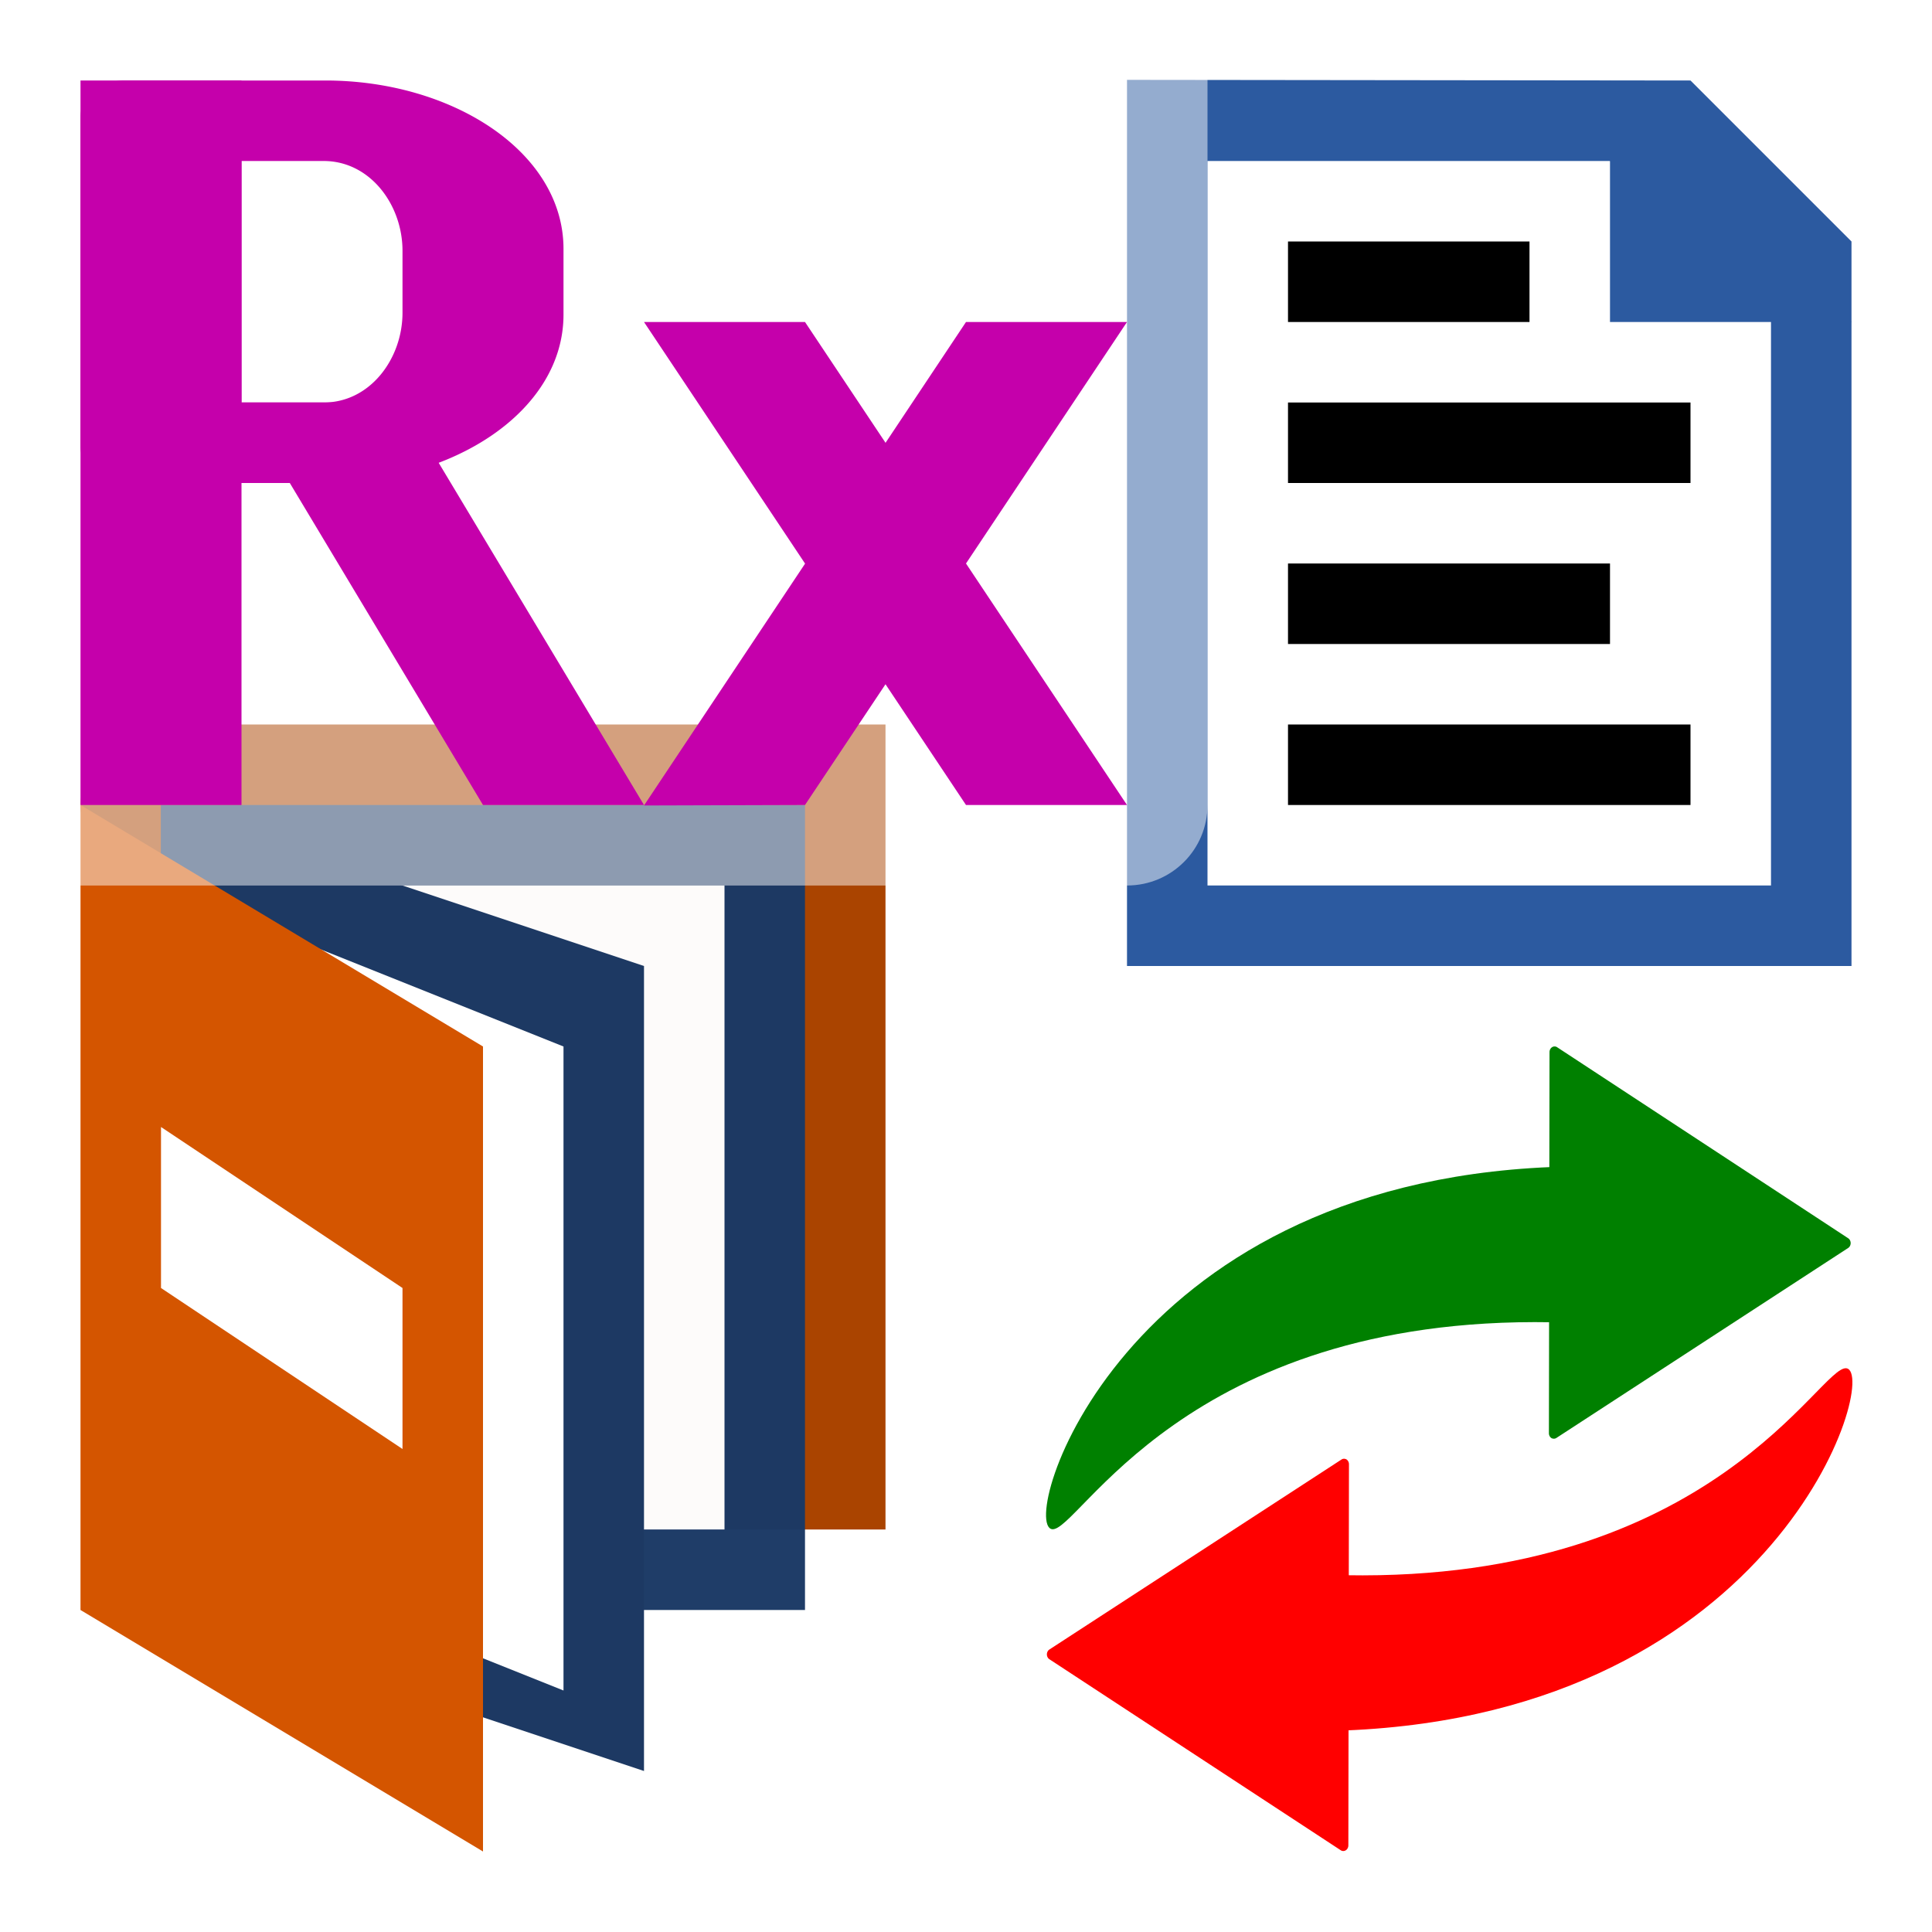<?xml version="1.0" encoding="UTF-8" standalone="no"?>
<!-- Created with Inkscape (http://www.inkscape.org/) -->

<svg
   xmlns:dc="http://purl.org/dc/elements/1.1/"
   xmlns:cc="http://creativecommons.org/ns#"
   xmlns:rdf="http://www.w3.org/1999/02/22-rdf-syntax-ns#"
   xmlns:svg="http://www.w3.org/2000/svg"
   xmlns="http://www.w3.org/2000/svg"
   xmlns:sodipodi="http://sodipodi.sourceforge.net/DTD/sodipodi-0.dtd"
   xmlns:inkscape="http://www.inkscape.org/namespaces/inkscape"
   width="24"
   height="24"
   viewBox="0 0 24 24"
   version="1.1"
   id="svg862"
   inkscape:version="0.92.3 (2405546, 2018-03-11)"
   sodipodi:docname="TRxTextHolder.svg"
   inkscape:export-filename="TRxTextHolder.png"
   inkscape:export-xdpi="96"
   inkscape:export-ydpi="96">
  <defs
     id="defs856">
    <inkscape:path-effect
       effect="simplify"
       id="path-effect1060"
       is_visible="true"
       steps="1"
       threshold="0"
       smooth_angles="360"
       helper_size="0"
       simplify_individual_paths="false"
       simplify_just_coalesce="false"
       simplifyindividualpaths="false"
       simplifyJustCoalesce="false" />
    <inkscape:path-effect
       effect="simplify"
       id="path-effect1051"
       is_visible="true"
       steps="1"
       threshold="0"
       smooth_angles="360"
       helper_size="0"
       simplify_individual_paths="false"
       simplify_just_coalesce="false"
       simplifyindividualpaths="false"
       simplifyJustCoalesce="false" />
    <inkscape:path-effect
       effect="simplify"
       id="path-effect1046"
       is_visible="true"
       steps="1"
       threshold="0"
       smooth_angles="360"
       helper_size="0"
       simplify_individual_paths="false"
       simplify_just_coalesce="false"
       simplifyindividualpaths="false"
       simplifyJustCoalesce="false" />
    <filter
       inkscape:collect="always"
       style="color-interpolation-filters:sRGB"
       id="filter906"
       x="-0.104"
       width="1.208"
       y="-0.142"
       height="1.284">
      <feGaussianBlur
         inkscape:collect="always"
         stdDeviation="0.52"
         id="feGaussianBlur908" />
    </filter>
  </defs>
  <sodipodi:namedview
     id="base"
     pagecolor="#ffffff"
     bordercolor="#666666"
     borderopacity="1.0"
     inkscape:pageopacity="0.0"
     inkscape:pageshadow="2"
     inkscape:zoom="11.313709"
     inkscape:cx="12.985734"
     inkscape:cy="11.48312"
     inkscape:document-units="px"
     inkscape:current-layer="layer7"
     showgrid="true"
     units="px"
     inkscape:window-width="1366"
     inkscape:window-height="706"
     inkscape:window-x="-8"
     inkscape:window-y="-8"
     inkscape:window-maximized="1"
     inkscape:snap-bbox="true"
     inkscape:bbox-nodes="true"
     inkscape:snap-global="true">
    <inkscape:grid
       type="xygrid"
       id="grid1407" />
  </sodipodi:namedview>
  <g
     inkscape:label="base"
     inkscape:groupmode="layer"
     id="layer1"
     transform="translate(0,-308.3)"
     sodipodi:insensitive="true"
     style="display:none">
    <path
       style="opacity:0.7;fill:#ffccaa;stroke-width:1.298"
       d="m 0,308.3 h 24 v 24 H 0 Z"
       id="rect1409"
       inkscape:connector-curvature="0" />
  </g>
  <g
     inkscape:groupmode="layer"
     id="layer4"
     inkscape:label="list"
     transform="translate(0,-24)"
     sodipodi:insensitive="true">
    <path
       style="color:#000000;fill:#2c5aa0;stroke-width:0.279"
       d="M 14,0.992 V 12 h 3 1.264 3.314 H 22 23 V 3 L 21,1 Z"
       transform="translate(0,24)"
       id="path1470"
       inkscape:connector-curvature="0" />
    <path
       style="color:#000000;fill:#ffffff;stroke-width:0.236"
       d="m 15,26 h 5 l 2,1.895 V 35 h -7 z"
       id="rect1463"
       inkscape:connector-curvature="0"
       sodipodi:nodetypes="cccccc" />
  </g>
  <g
     inkscape:groupmode="layer"
     id="layer6"
     inkscape:label="strings"
     transform="translate(0,-24)"
     sodipodi:insensitive="true">
    <path
       style="fill:#000000;stroke-width:0.577"
       d="m 16,31 h 4 v 1 h -4 z"
       id="rect4578-8-6"
       inkscape:connector-curvature="0" />
    <path
       style="fill:#000000;stroke-width:0.645"
       d="m 16,29 h 5 v 1 h -5 z"
       id="rect4578-8-60"
       inkscape:connector-curvature="0" />
    <path
       style="fill:#000000;stroke-width:0.5"
       d="m 16,27 h 3 v 1 h -3 z"
       id="rect4578-8-60-7"
       inkscape:connector-curvature="0" />
    <path
       style="fill:#000000;stroke-width:0.645"
       d="m 16,33 h 5 v 1 h -5 z"
       id="rect4578-8-5"
       inkscape:connector-curvature="0" />
  </g>
  <g
     inkscape:groupmode="layer"
     id="layer2"
     inkscape:label="holder_back"
     transform="translate(0,-24)"
     sodipodi:insensitive="true">
    <path
       style="fill:#aa4400;stroke-width:0.832;stroke-linecap:round;stroke-linejoin:bevel"
       d="m 2,33 h 9 V 43 H 2 Z"
       id="rect849"
       inkscape:connector-curvature="0" />
    <path
       style="fill:#aa4400;stroke-width:0.94;stroke-linecap:round;stroke-linejoin:bevel"
       d="M 4.5,34 A 1.75,1 0 0 1 2.75,35 1.75,1 0 0 1 1,34 1.75,1 0 0 1 2.75,33 1.75,1 0 0 1 4.5,34 Z"
       id="path921"
       inkscape:connector-curvature="0" />
  </g>
  <g
     inkscape:groupmode="layer"
     id="layer7"
     inkscape:label="paper_01"
     transform="translate(0,-24)"
     style="opacity:0.98">
    <path
       style="fill:#1b3965;stroke-width:0.784;stroke-linecap:round;stroke-linejoin:bevel"
       d="m 2,34 h 8 V 44 H 2 Z"
       id="rect849-8"
       inkscape:connector-curvature="0" />
    <path
       style="fill:#ffffff;stroke-width:0.607;stroke-linecap:round;stroke-linejoin:bevel"
       d="m 3,35 h 6 v 8 H 3 Z"
       id="rect849-8-4"
       inkscape:connector-curvature="0" />
  </g>
  <g
     inkscape:groupmode="layer"
     id="layer9"
     inkscape:label="paper_02"
     transform="translate(0,-24)"
     sodipodi:insensitive="true">
    <path
       style="fill:#1d3963;stroke-width:0.734;stroke-linecap:round;stroke-linejoin:bevel"
       d="m 2,34 6,2 V 46 L 2,44 Z"
       id="rect849-8-5"
       inkscape:connector-curvature="0"
       sodipodi:nodetypes="ccccc" />
    <path
       style="fill:#ffffff;stroke-width:0.636;stroke-linecap:round;stroke-linejoin:bevel"
       d="m 2,35 5,2 v 8 L 2,43 Z"
       id="rect849-8-5-9"
       inkscape:connector-curvature="0"
       sodipodi:nodetypes="ccccc" />
  </g>
  <g
     inkscape:groupmode="layer"
     id="layer10"
     inkscape:label="paper_03"
     transform="translate(0,-24)"
     style="display:none"
     sodipodi:insensitive="true">
    <path
       style="fill:#000000;stroke-width:0.803;stroke-linecap:round;stroke-linejoin:bevel"
       d="M 2,34.5 8.5,36 V 46.5 L 2,44.5 Z"
       id="rect849-8-5-4"
       inkscape:connector-curvature="0"
       sodipodi:nodetypes="ccccc" />
    <path
       style="fill:#ffffff;stroke-width:0.803;stroke-linecap:round;stroke-linejoin:bevel"
       d="M 2.5,35 8,36.5 v 9 L 2.5,44 Z"
       id="rect849-8-5-4-8"
       inkscape:connector-curvature="0"
       sodipodi:nodetypes="ccccc" />
  </g>
  <g
     inkscape:groupmode="layer"
     id="layer3"
     inkscape:label="holder_front"
     transform="translate(0,-24)"
     sodipodi:insensitive="true">
    <path
       style="fill:#d45500;stroke-width:0.852;stroke-linecap:round;stroke-linejoin:bevel"
       d="m 1,34 5,3 V 47 L 1,44 Z"
       id="rect849-0"
       inkscape:connector-curvature="0"
       sodipodi:nodetypes="ccccc" />
  </g>
  <g
     inkscape:groupmode="layer"
     id="layer11"
     inkscape:label="clip"
     transform="translate(0,-24)">
    <path
       inkscape:connector-curvature="0"
       style="fill:#ffffff;stroke-width:1.154;stroke-linecap:round;stroke-linejoin:bevel"
       d="m 2,38 3,2 v 2 L 2,40 Z"
       id="rect906-5"
       sodipodi:nodetypes="ccccc" />
  </g>
  <g
     inkscape:groupmode="layer"
     id="layer8"
     inkscape:label="corner 1"
     transform="translate(0,-24)"
     sodipodi:insensitive="true">
    <path
       style="fill:#2c5aa0;stroke-width:0.15"
       d="m 20,25 3,3 h -3 z"
       id="rect4648"
       inkscape:connector-curvature="0"
       sodipodi:nodetypes="cccc" />
  </g>
  <g
     inkscape:groupmode="layer"
     id="layer13"
     inkscape:label="arrows_matte"
     transform="translate(0,-24)"
     sodipodi:insensitive="true" />
  <g
     inkscape:groupmode="layer"
     id="layer12"
     inkscape:label="arrows"
     transform="translate(0,-24)"
     sodipodi:insensitive="true">
    <g
       id="g914"
       transform="matrix(0.953,0,0,0.923,1.093,3.615)">
      <path
         style="color:#000000;fill:#ff0000;stroke-width:0.867"
         d="m 16.395,43.286 v 2.089 c 5.656,-0.239 6.962,-4.804 6.527,-4.874 -0.344,-0.055 -1.731,2.872 -6.527,2.785 z"
         id="path7127"
         inkscape:connector-curvature="0"
         sodipodi:nodetypes="ccsc" />
      <path
         inkscape:connector-curvature="0"
         id="path7431"
         d="m 16.397,41.724 a 0.066,0.076 0 0 0 -0.058,0.005 l -3.806,2.556 a 0.066,0.076 0 0 0 8.75e-4,0.133 l 0.279,0.189 3.519,2.382 a 0.066,0.076 0 0 0 0.097,-0.067 l 0.008,-5.128 a 0.066,0.076 0 0 0 -0.04,-0.071 z"
         style="color:#000000;fill:#ff0000;stroke-width:0.142;stroke-linecap:round;stroke-linejoin:round" />
    </g>
    <g
       id="g908"
       transform="matrix(0.952,0,0,0.923,1.093,13.461)">
      <path
         sodipodi:nodetypes="ccsc"
         inkscape:connector-curvature="0"
         id="path7453"
         d="M 19.098,29.214 19.094,27.125 c -5.656,0.239 -6.951,4.804 -6.515,4.874 0.344,0.055 1.724,-2.872 6.519,-2.785 z"
         style="color:#000000;fill:#008000;stroke-width:0.867" />
      <path
         style="color:#000000;fill:#008000;stroke-width:0.142;stroke-linecap:round;stroke-linejoin:round"
         d="m 19.103,30.776 a 0.066,0.076 0 0 0 0.058,-0.005 l 3.806,-2.556 a 0.066,0.076 0 0 0 -8.75e-4,-0.133 l -0.279,-0.189 -3.519,-2.382 a 0.066,0.076 0 0 0 -0.097,0.067 l -0.008,5.128 a 0.066,0.076 0 0 0 0.04,0.071 z"
         id="path7455"
         inkscape:connector-curvature="0" />
    </g>
  </g>
  <g
     inkscape:groupmode="layer"
     id="layer5"
     inkscape:label="text"
     transform="translate(0,-24)"
     sodipodi:insensitive="true">
    <path
       transform="matrix(1.25,0,0,1.25,-10,-47)"
       inkscape:connector-curvature="0"
       style="opacity:0.7;fill:#ffffff;fill-rule:evenodd;stroke-width:0.8;stroke-linejoin:round;paint-order:fill markers stroke;filter:url(#filter906)"
       d="m 8.8,56.8 h 10.4 c 0.443,0 0.8,0.357 0.8,0.8 v 7.2 c 0,0.443 -0.357,0.8 -0.8,0.8 H 8.8 C 8.357,65.6 8,65.243 8,64.8 v -7.2 c 0,-0.443 0.357,-0.8 0.8,-0.8 z"
       id="rect957" />
    <path
       style="color:#000000;fill:#c500ab;fill-rule:evenodd;stroke-width:0.994;stroke-linejoin:round;paint-order:fill markers stroke"
       d="M 1.543,25 A 0.544,0.454 0 0 0 1,25.453 v 4.094 A 0.544,0.454 0 0 0 1.543,30 h 2.5 C 5.618,30 7,29.114 7,27.908 V 27.092 C 7,25.886 5.618,25 4.043,25 Z M 3,26 H 4.021 C 4.597,26 5,26.543 5,27.115 v 0.77 C 5,28.457 4.597,29 4.021,29 H 3 Z"
       id="path923"
       inkscape:connector-curvature="0" />
    <path
       style="color:#000000;fill:#c500ab;stroke-width:1.414px"
       d="m 1,25 v 9 h 2 v -9 z"
       id="path926"
       inkscape:connector-curvature="0" />
    <path
       style="color:#000000;fill:#c500ab;stroke-width:1px"
       d="m 3,29 3,5 H 8 L 5,29 Z"
       id="path926-3"
       inkscape:connector-curvature="0"
       inkscape:transform-center-x="2.1060773"
       inkscape:transform-center-y="-3.9821745"
       sodipodi:nodetypes="ccccc" />
    <path
       style="color:#000000;fill:#c500ab;stroke-width:1px"
       d="m 12,28 -4,6.006 2,-0.006 4,-6 z"
       id="path946"
       inkscape:connector-curvature="0"
       sodipodi:nodetypes="ccccc" />
    <path
       sodipodi:nodetypes="ccccc"
       inkscape:connector-curvature="0"
       id="path950"
       d="M 10,28 14,34 l -2,-4.1e-5 -4,-6 z"
       style="color:#000000;fill:#c500ab;stroke-width:1px" />
  </g>
</svg>
